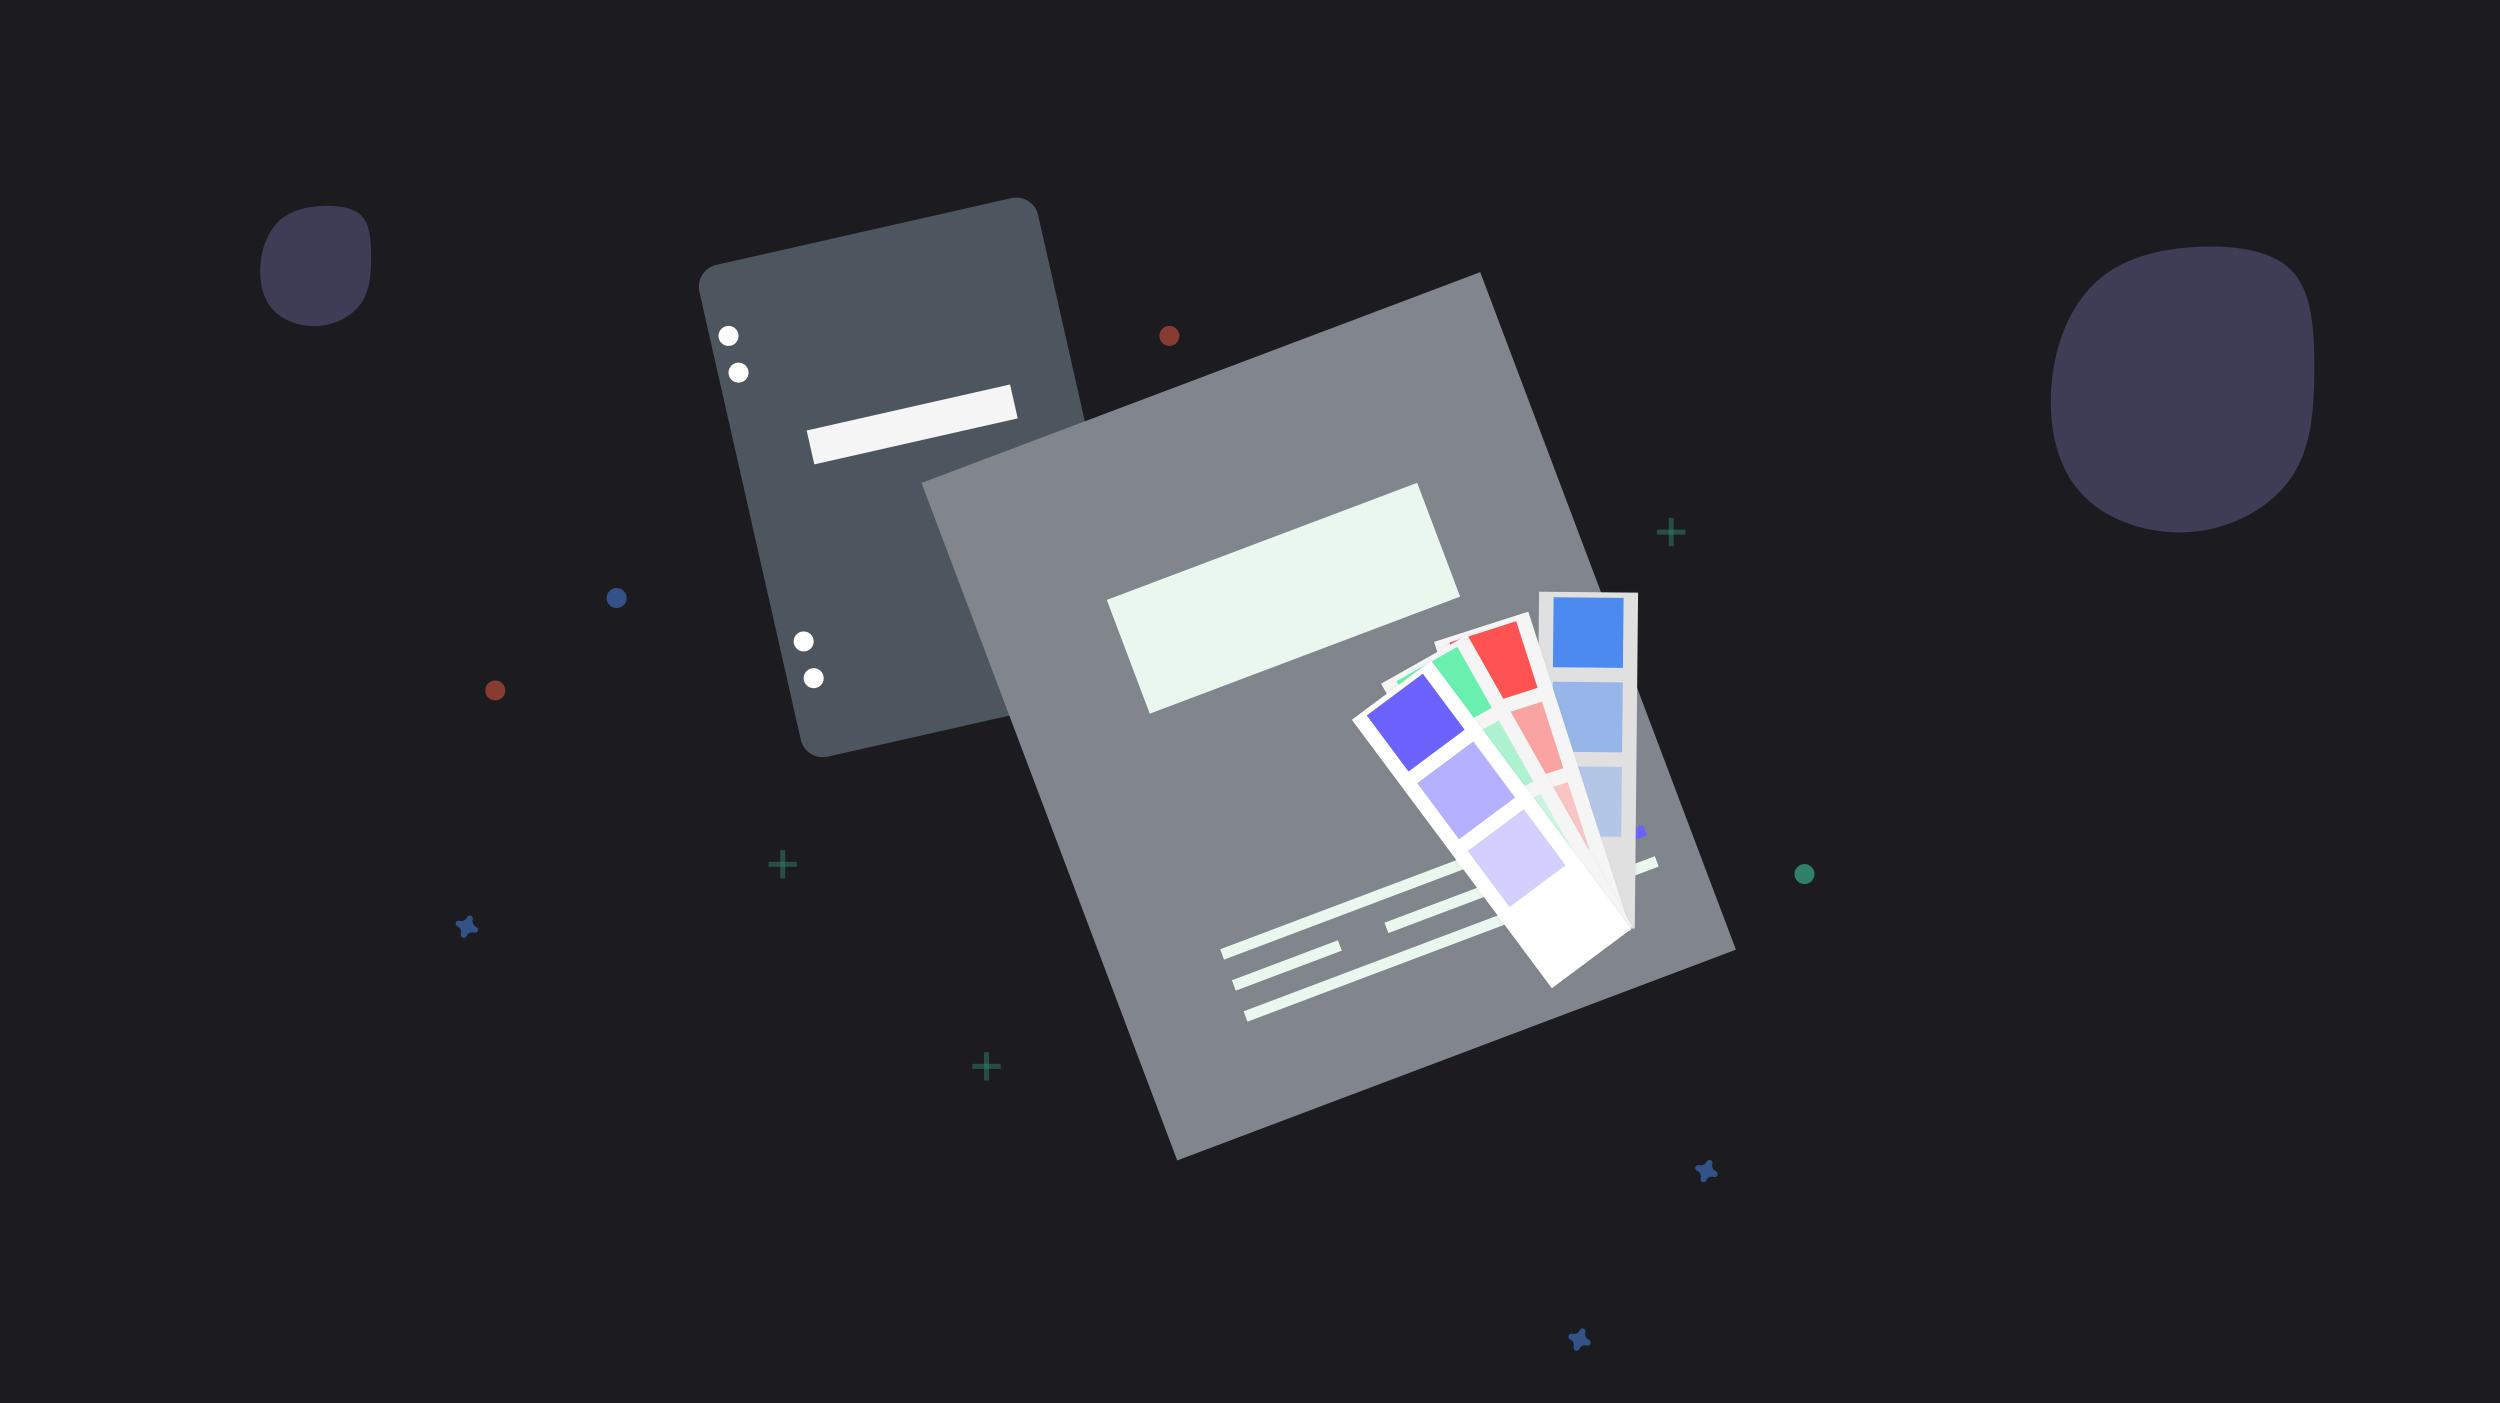 <svg width="620" height="348" viewBox="0 0 620 348" fill="none" xmlns="http://www.w3.org/2000/svg">
<rect width="620" height="348" fill="#1B1B20"/>
<mask id="mask0" mask-type="alpha" maskUnits="userSpaceOnUse" x="0" y="0" width="620" height="348">
<rect width="620" height="348" fill="white"/>
<rect width="620" height="348" stroke="white"/>
</mask>
<g mask="url(#mask0)">
<path d="M544.748 61.238C553.884 60.767 563.48 61.911 568.512 67.281C573.521 72.652 573.987 82.249 573.945 91.813C573.891 101.366 573.341 110.896 568.31 118.319C563.267 125.754 553.755 131.091 543.4 131.925C533.045 132.758 521.87 129.109 515.541 121.673C509.213 114.26 507.732 103.083 509.006 93.168C510.268 83.242 514.295 74.589 520.634 69.197C526.973 63.828 535.624 61.721 544.748 61.238Z" fill="#3F3D56"/>
<path d="M79.749 51.086C83.592 50.885 87.628 51.362 89.743 53.62C91.848 55.877 92.04 59.914 92.019 63.937C91.993 67.956 91.758 71.965 89.638 75.09C87.514 78.219 83.511 80.468 79.154 80.823C74.798 81.177 70.098 79.646 67.439 76.521C64.78 73.405 64.161 68.703 64.7 64.532C65.235 60.356 66.933 56.714 69.601 54.444C72.27 52.183 75.91 51.293 79.749 51.086Z" fill="#3F3D56"/>
</g>
<g clip-path="url(#clip0)">
<path d="M250.801 49.139L177.648 65.691C174.651 66.369 172.771 69.348 173.45 72.344L198.602 183.457C199.28 186.454 202.26 188.333 205.257 187.655L278.41 171.103C281.408 170.425 283.287 167.446 282.609 164.449L257.457 53.336C256.778 50.34 253.799 48.46 250.801 49.139Z" fill="#4D565F"/>
<path d="M180.672 85.79C182.044 85.79 183.157 84.678 183.157 83.306C183.157 81.934 182.044 80.821 180.672 80.821C179.299 80.821 178.187 81.934 178.187 83.306C178.187 84.678 179.299 85.79 180.672 85.79Z" fill="white"/>
<path d="M183.157 94.899C184.529 94.899 185.641 93.787 185.641 92.415C185.641 91.043 184.529 89.931 183.157 89.931C181.784 89.931 180.672 91.043 180.672 92.415C180.672 93.787 181.784 94.899 183.157 94.899Z" fill="white"/>
<path d="M199.308 161.562C200.681 161.562 201.793 160.45 201.793 159.078C201.793 157.706 200.681 156.594 199.308 156.594C197.936 156.594 196.823 157.706 196.823 159.078C196.823 160.45 197.936 161.562 199.308 161.562Z" fill="white"/>
<path d="M201.793 170.671C203.166 170.671 204.278 169.559 204.278 168.187C204.278 166.815 203.166 165.703 201.793 165.703C200.421 165.703 199.308 166.815 199.308 168.187C199.308 169.559 200.421 170.671 201.793 170.671Z" fill="white"/>
<path d="M250.493 95.348L200.051 106.761L201.954 115.166L252.395 103.753L250.493 95.348Z" fill="#F5F5F5"/>
<path d="M367.089 67.494L228.536 119.765L291.953 287.786L430.506 235.515L367.089 67.494Z" fill="#80868C"/>
<path d="M364.816 211.944L302.596 235.417L303.564 237.982L365.785 214.509L364.816 211.944Z" fill="#E9F7EF"/>
<path d="M410.395 212.331L308.405 250.808L309.373 253.373L411.363 214.896L410.395 212.331Z" fill="#E9F7EF"/>
<path d="M404.586 196.94L378.287 206.861L379.255 209.427L405.554 199.505L404.586 196.94Z" fill="#6C63FF"/>
<path d="M331.8 233.191L305.501 243.112L306.469 245.677L332.768 235.756L331.8 233.191Z" fill="#E9F7EF"/>
<path d="M369.645 218.913L343.346 228.835L344.314 231.4L370.613 221.478L369.645 218.913Z" fill="#E9F7EF"/>
<path d="M407.491 204.635L381.191 214.557L382.159 217.122L408.459 207.201L407.491 204.635Z" fill="#6C63FF"/>
<path d="M351.46 119.737L274.487 148.776L285.137 176.993L362.11 147.954L351.46 119.737Z" fill="#E9F7EF"/>
<g opacity="0.5">
<path opacity="0.5" d="M415.08 128.438H413.838V135.477H415.08V128.438Z" fill="#47E6B1"/>
<path opacity="0.5" d="M417.979 132.579V131.336H410.939V132.579H417.979Z" fill="#47E6B1"/>
</g>
<g opacity="0.5">
<path opacity="0.5" d="M194.753 210.835H193.51V217.874H194.753V210.835Z" fill="#47E6B1"/>
<path opacity="0.5" d="M197.652 214.976V213.733H190.611V214.976H197.652Z" fill="#47E6B1"/>
</g>
<g opacity="0.5">
<path opacity="0.5" d="M245.279 260.936H244.036V267.974H245.279V260.936Z" fill="#47E6B1"/>
<path opacity="0.5" d="M248.178 265.076V263.834H241.137V265.076H248.178Z" fill="#47E6B1"/>
</g>
<path opacity="0.5" d="M425.52 290.456C425.177 290.306 424.902 290.037 424.745 289.698C424.589 289.359 424.563 288.974 424.672 288.617C424.69 288.562 424.701 288.505 424.705 288.448C424.715 288.284 424.672 288.122 424.582 287.985C424.493 287.847 424.361 287.743 424.207 287.686C424.054 287.629 423.886 287.623 423.728 287.67C423.571 287.716 423.433 287.811 423.334 287.942C423.3 287.989 423.272 288.039 423.25 288.092C423.1 288.434 422.831 288.71 422.491 288.866C422.152 289.023 421.767 289.049 421.41 288.94C421.356 288.922 421.299 288.911 421.241 288.907C421.078 288.897 420.915 288.94 420.778 289.029C420.641 289.119 420.536 289.25 420.479 289.404C420.422 289.558 420.417 289.726 420.463 289.883C420.509 290.041 420.605 290.179 420.736 290.278C420.782 290.311 420.832 290.34 420.886 290.362C421.228 290.511 421.504 290.781 421.66 291.12C421.816 291.459 421.842 291.844 421.734 292.201C421.716 292.256 421.705 292.312 421.7 292.37C421.69 292.533 421.733 292.696 421.823 292.833C421.913 292.97 422.044 293.075 422.198 293.132C422.352 293.188 422.52 293.194 422.677 293.148C422.835 293.102 422.973 293.006 423.071 292.875C423.105 292.829 423.134 292.778 423.156 292.725C423.305 292.383 423.575 292.108 423.914 291.951C424.253 291.795 424.638 291.769 424.995 291.878C425.05 291.895 425.107 291.906 425.164 291.911C425.328 291.921 425.49 291.878 425.627 291.788C425.765 291.698 425.869 291.567 425.926 291.413C425.983 291.259 425.989 291.091 425.942 290.934C425.896 290.777 425.801 290.639 425.67 290.54C425.623 290.506 425.573 290.478 425.52 290.456Z" fill="#4D8AF0"/>
<path opacity="0.5" d="M394.044 332.275C393.702 332.126 393.426 331.856 393.27 331.517C393.114 331.178 393.088 330.793 393.197 330.436C393.214 330.381 393.225 330.325 393.23 330.267C393.24 330.104 393.197 329.941 393.107 329.804C393.017 329.667 392.886 329.562 392.732 329.505C392.578 329.448 392.41 329.443 392.253 329.489C392.096 329.535 391.957 329.631 391.859 329.762C391.825 329.808 391.796 329.858 391.774 329.911C391.625 330.254 391.355 330.529 391.016 330.686C390.677 330.842 390.292 330.868 389.935 330.759C389.88 330.742 389.823 330.731 389.766 330.726C389.602 330.716 389.44 330.759 389.303 330.849C389.165 330.938 389.061 331.07 389.004 331.224C388.947 331.377 388.941 331.545 388.988 331.703C389.034 331.86 389.129 331.998 389.26 332.097C389.307 332.131 389.357 332.159 389.41 332.181C389.753 332.33 390.028 332.6 390.185 332.939C390.341 333.278 390.367 333.663 390.258 334.02C390.241 334.075 390.229 334.132 390.225 334.189C390.215 334.353 390.258 334.515 390.348 334.652C390.437 334.79 390.569 334.894 390.723 334.951C390.877 335.008 391.045 335.013 391.202 334.967C391.359 334.921 391.497 334.825 391.596 334.695C391.63 334.648 391.658 334.598 391.681 334.545C391.83 334.202 392.099 333.927 392.439 333.771C392.778 333.614 393.163 333.588 393.52 333.697C393.575 333.715 393.631 333.726 393.689 333.73C393.852 333.74 394.015 333.697 394.152 333.607C394.289 333.518 394.394 333.386 394.451 333.233C394.508 333.079 394.513 332.911 394.467 332.753C394.421 332.596 394.325 332.458 394.194 332.359C394.148 332.325 394.098 332.297 394.044 332.275Z" fill="#4D8AF0"/>
<path opacity="0.5" d="M118.09 229.863C117.747 229.714 117.472 229.444 117.315 229.105C117.159 228.766 117.133 228.382 117.242 228.024C117.259 227.97 117.271 227.913 117.275 227.856C117.285 227.692 117.242 227.53 117.152 227.392C117.063 227.255 116.931 227.15 116.777 227.094C116.623 227.037 116.455 227.031 116.298 227.077C116.141 227.124 116.003 227.219 115.904 227.35C115.87 227.396 115.842 227.447 115.819 227.5C115.67 227.842 115.401 228.118 115.061 228.274C114.722 228.43 114.337 228.457 113.98 228.348C113.925 228.33 113.869 228.319 113.811 228.315C113.648 228.305 113.485 228.348 113.348 228.437C113.211 228.527 113.106 228.658 113.049 228.812C112.992 228.966 112.987 229.134 113.033 229.291C113.079 229.448 113.175 229.587 113.306 229.685C113.352 229.719 113.402 229.747 113.456 229.77C113.798 229.919 114.074 230.188 114.23 230.528C114.386 230.867 114.412 231.251 114.303 231.608C114.286 231.663 114.275 231.72 114.27 231.777C114.26 231.941 114.303 232.103 114.393 232.241C114.483 232.378 114.614 232.483 114.768 232.539C114.922 232.596 115.09 232.602 115.247 232.556C115.404 232.509 115.543 232.414 115.641 232.283C115.675 232.236 115.704 232.186 115.726 232.133C115.875 231.791 116.145 231.515 116.484 231.359C116.823 231.203 117.208 231.176 117.565 231.285C117.62 231.303 117.676 231.314 117.734 231.318C117.898 231.328 118.06 231.285 118.197 231.196C118.335 231.106 118.439 230.975 118.496 230.821C118.553 230.667 118.559 230.499 118.512 230.342C118.466 230.185 118.371 230.046 118.24 229.948C118.193 229.914 118.143 229.885 118.09 229.863Z" fill="#4D8AF0"/>
<path opacity="0.5" d="M290.007 85.79C291.379 85.79 292.492 84.678 292.492 83.306C292.492 81.934 291.379 80.821 290.007 80.821C288.635 80.821 287.522 81.934 287.522 83.306C287.522 84.678 288.635 85.79 290.007 85.79Z" fill="#F55F44"/>
<path opacity="0.5" d="M152.924 150.797C154.296 150.797 155.409 149.685 155.409 148.312C155.409 146.94 154.296 145.828 152.924 145.828C151.551 145.828 150.439 146.94 150.439 148.312C150.439 149.685 151.551 150.797 152.924 150.797Z" fill="#4D8AF0"/>
<path opacity="0.5" d="M447.515 219.256C448.887 219.256 450 218.143 450 216.771C450 215.399 448.887 214.287 447.515 214.287C446.143 214.287 445.03 215.399 445.03 216.771C445.03 218.143 446.143 219.256 447.515 219.256Z" fill="#47E6B1"/>
<path opacity="0.5" d="M122.822 173.71C124.195 173.71 125.307 172.598 125.307 171.226C125.307 169.853 124.195 168.741 122.822 168.741C121.45 168.741 120.337 169.853 120.337 171.226C120.337 172.598 121.45 173.71 122.822 173.71Z" fill="#F55F44"/>
<g opacity="0.5">
<path opacity="0.5" d="M380.847 146.165L380.017 230.612L405.841 230.866L406.671 146.419L380.847 146.165Z" fill="url(#paint0_linear)"/>
</g>
<path d="M406.242 146.979L381.688 146.738L380.869 230.056L405.423 230.297L406.242 146.979Z" fill="#E0E0E0"/>
<path d="M402.653 148.284L385.296 148.114L385.125 165.467L402.483 165.638L402.653 148.284Z" fill="#4D8AF0"/>
<path opacity="0.5" d="M402.447 169.235L385.09 169.064L384.919 186.418L402.277 186.588L402.447 169.235Z" fill="#4D8AF0"/>
<path opacity="0.3" d="M402.241 190.186L384.884 190.016L384.713 207.369L402.071 207.54L402.241 190.186Z" fill="#4D8AF0"/>
<g opacity="0.5">
<path opacity="0.5" d="M379.248 151.016L354.656 158.902L380.359 239.019L404.951 231.133L379.248 151.016Z" fill="url(#paint1_linear)"/>
</g>
<path d="M379.017 151.682L355.635 159.18L380.993 238.221L404.375 230.723L379.017 151.682Z" fill="#F5F5F5"/>
<path d="M376.014 154.052L359.486 159.352L364.787 175.877L381.316 170.577L376.014 154.052Z" fill="#FF5252"/>
<path opacity="0.5" d="M382.415 174.003L365.886 179.303L371.188 195.828L387.717 190.528L382.415 174.003Z" fill="#FF5252"/>
<path opacity="0.3" d="M388.816 193.954L372.287 199.254L377.589 215.779L394.117 210.479L388.816 193.954Z" fill="#FF5252"/>
<g opacity="0.5">
<path opacity="0.5" d="M363.977 156.778L341.495 169.483L382.907 242.728L405.389 230.023L363.977 156.778Z" fill="url(#paint2_linear)"/>
</g>
<path d="M363.886 157.478L342.51 169.559L383.366 241.82L404.743 229.739L363.886 157.478Z" fill="#F5F5F5"/>
<path d="M361.417 160.413L346.306 168.953L354.847 184.06L369.958 175.52L361.417 160.413Z" fill="#69F0AE"/>
<path opacity="0.5" d="M371.729 178.653L356.618 187.192L365.16 202.3L380.271 193.76L371.729 178.653Z" fill="#69F0AE"/>
<path opacity="0.3" d="M382.042 196.892L366.931 205.432L375.473 220.54L390.584 212L382.042 196.892Z" fill="#69F0AE"/>
<g opacity="0.5">
<path opacity="0.5" d="M354.95 163.133L334.238 178.557L384.509 246.033L405.221 230.609L354.95 163.133Z" fill="url(#paint3_linear)"/>
</g>
<path d="M354.948 163.839L335.255 178.504L384.851 245.074L404.544 230.409L354.948 163.839Z" fill="white"/>
<path d="M352.862 167.063L338.941 177.43L349.31 191.347L363.231 180.981L352.862 167.063Z" fill="#6C63FF"/>
<path opacity="0.5" d="M365.381 183.866L351.46 194.233L361.829 208.151L375.75 197.784L365.381 183.866Z" fill="#6C63FF"/>
<path opacity="0.3" d="M377.9 200.669L363.979 211.036L374.348 224.953L388.269 214.587L377.9 200.669Z" fill="#6C63FF"/>
</g>
<defs>
<linearGradient id="paint0_linear" x1="392.929" y1="230.739" x2="393.758" y2="146.292" gradientUnits="userSpaceOnUse">
<stop stop-color="#808080" stop-opacity="0.25"/>
<stop offset="0.535" stop-color="#808080" stop-opacity="0.12"/>
<stop offset="1" stop-color="#808080" stop-opacity="0.1"/>
</linearGradient>
<linearGradient id="paint1_linear" x1="35038.5" y1="57608.5" x2="29817.8" y2="41327.9" gradientUnits="userSpaceOnUse">
<stop stop-color="#808080" stop-opacity="0.25"/>
<stop offset="0.535" stop-color="#808080" stop-opacity="0.12"/>
<stop offset="1" stop-color="#808080" stop-opacity="0.1"/>
</linearGradient>
<linearGradient id="paint2_linear" x1="45840.9" y1="50921.4" x2="37428.7" y2="36036.2" gradientUnits="userSpaceOnUse">
<stop stop-color="#808080" stop-opacity="0.25"/>
<stop offset="0.535" stop-color="#808080" stop-opacity="0.12"/>
<stop offset="1" stop-color="#808080" stop-opacity="0.1"/>
</linearGradient>
<linearGradient id="paint3_linear" x1="52434.2" y1="46307" x2="42222" y2="32593.6" gradientUnits="userSpaceOnUse">
<stop stop-color="#808080" stop-opacity="0.25"/>
<stop offset="0.535" stop-color="#808080" stop-opacity="0.12"/>
<stop offset="1" stop-color="#808080" stop-opacity="0.1"/>
</linearGradient>
<clipPath id="clip0">
<rect x="113" y="49" width="337" height="286" fill="white"/>
</clipPath>
</defs>
</svg>
